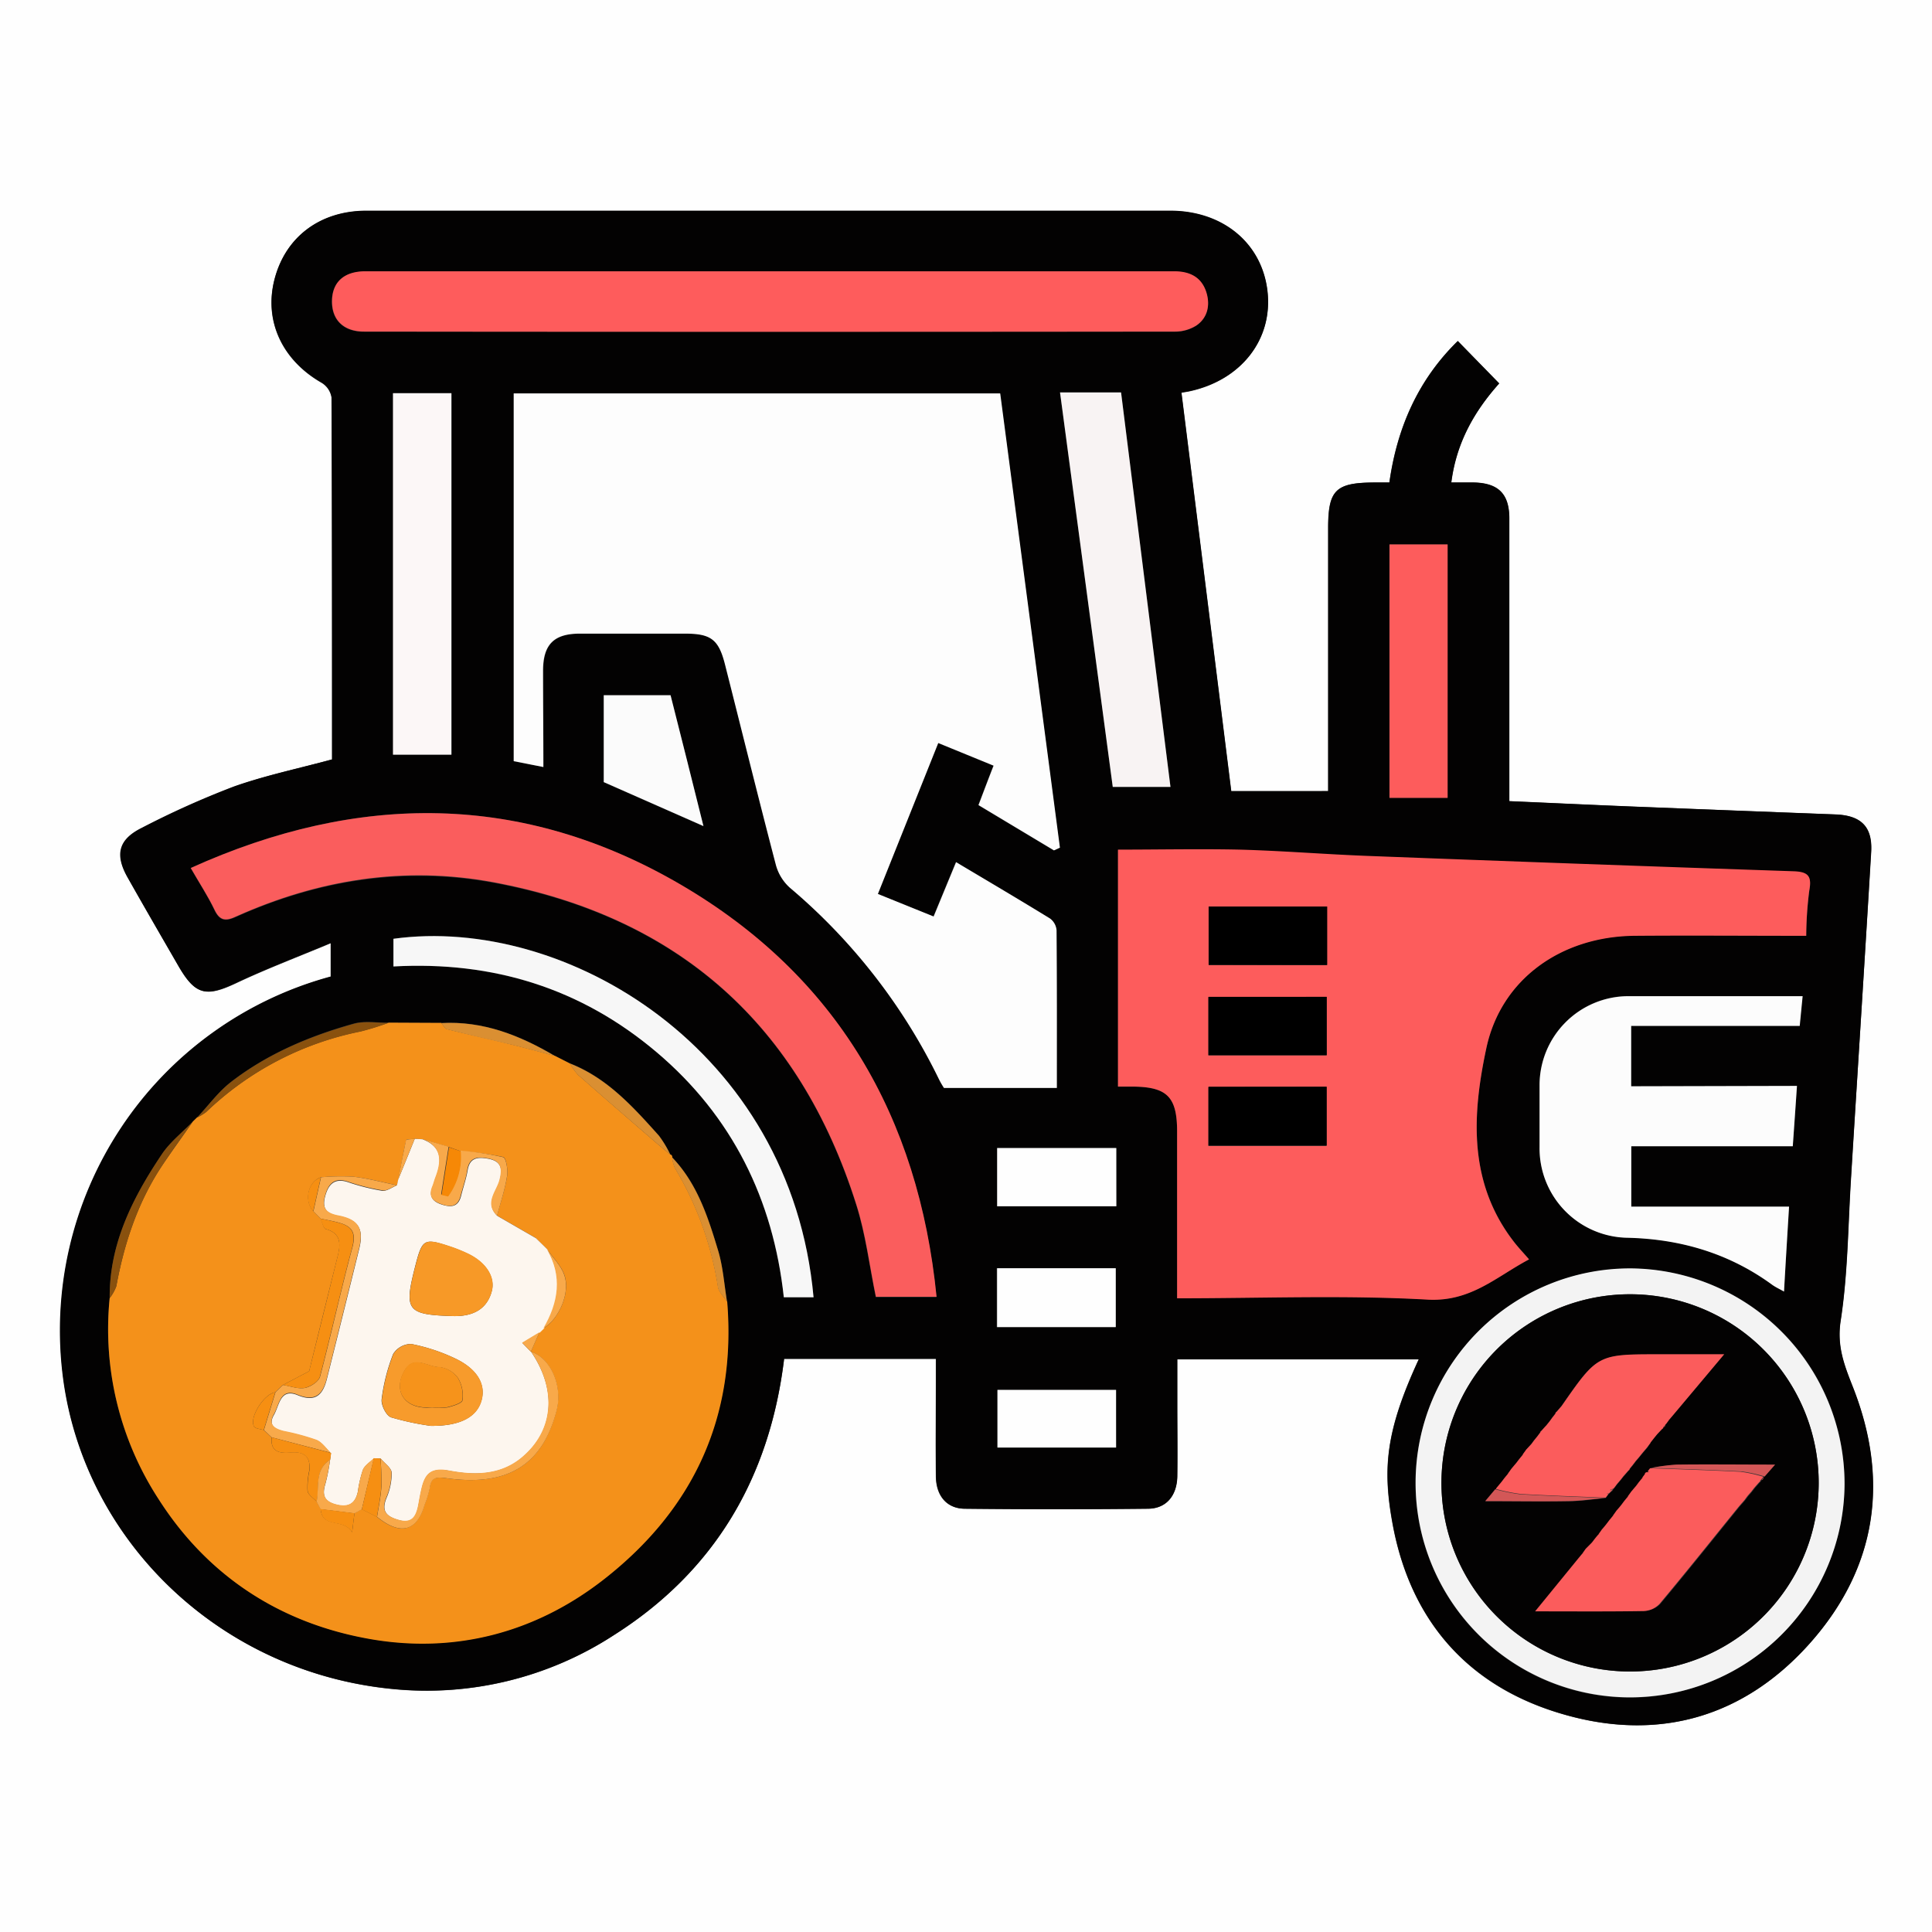 <svg id="Layer_1" data-name="Layer 1" xmlns="http://www.w3.org/2000/svg" viewBox="0 0 384 384"><rect x="0" y="0" width="384" height="384" fill="#333333" stroke="none"/><defs><style>.cls-1{fill:#fefefe;}.cls-2{fill:#030202;}.cls-3{fill:#fdfdfd;}.cls-4{fill:#f4911a;}.cls-5{fill:#fd5c5c;}.cls-6{fill:#fa5d5d;}.cls-7{fill:#fe5c5c;}.cls-8{fill:#fcfcfc;}.cls-9{fill:#f3f3f3;}.cls-10{fill:#f8f3f3;}.cls-11{fill:#fcf7f7;}.cls-12{fill:#f7f7f7;}.cls-13{fill:#fbfbfb;}.cls-14{fill:#89510e;}.cls-15{fill:#da8f32;}.cls-16{fill:#fdf6ee;}.cls-17{fill:#f8a94a;}.cls-18{fill:#f68f12;}.cls-19{fill:#f68806;}.cls-20{fill:#f79927;}.cls-21{fill:#f79b2c;}.cls-22{fill:#fb5c5c;}.cls-23{fill:#d45757;}.cls-24{fill:#d35757;}.cls-25{fill:#f6931b;}</style></defs><title>BTC-STAKD</title><path class="cls-1" d="M1152,732H768V348h384ZM834,498.94c-6.72,1.83-13.22,3.18-19.41,5.41a174.58,174.58,0,0,0-18.38,8.25c-4.63,2.31-5.33,5.33-2.78,9.84,3.31,5.87,6.69,11.69,10.06,17.53s5.47,6.28,11.51,3.43,12.3-5.22,18.8-7.94v6.67a72.87,72.87,0,0,0-53.16,80.07c4.36,32.28,31.23,58.2,65.44,61.52A68.19,68.19,0,0,0,890,673c20.16-12.79,31-31.46,33.86-54.91H954v3.78c0,6.5-.06,13,0,19.5,0,3.92,2.14,6.47,5.76,6.51q18.18.2,36.37,0c3.63,0,5.76-2.56,5.84-6.43.08-4.75,0-9.51,0-14.26v-9h48c-6.55,14.17-7.19,21.58-5.26,32.36,3.54,19.76,15.31,33,34.5,38.33,18.81,5.28,35.64.28,48.61-14.39,13.2-14.94,15.74-32.32,8.39-50.89-1.69-4.29-3.17-8-2.39-13.08,1.44-9.35,1.46-18.92,2.06-28.4,1.36-21.58,2.75-43.15,4-64.74.3-5-2-7.29-7.08-7.49q-20.41-.79-40.84-1.59c-8-.32-15.9-.7-24-1.05V502.8q0-25.87,0-51.76c0-4.89-2.21-7-7.1-7.12-1.42,0-2.84,0-4.43,0,1-8.05,4.69-14.28,9.52-19.69l-8.23-8.43c-7.94,7.78-12.06,17.3-13.59,28.12h-2.93c-7.78,0-9.24,1.48-9.24,9.11v52.25H1012.7c-3.33-26.69-6.61-52.9-9.9-79.2.76-.14,1.24-.2,1.71-.31,10.22-2.24,16.47-10.32,15.39-19.84s-8.86-16-19.35-16q-79.87,0-159.75,0c-9.21,0-16.09,5.2-18.26,13.65-2.11,8.23,1.53,16,9.34,20.5a4.17,4.17,0,0,1,2,2.92C834,451,834,475,834,498.94Z" transform="translate(-768 -348)"/><path class="cls-2" d="M834,498.94c0-24,0-48-.09-72a4.17,4.17,0,0,0-2-2.92c-7.81-4.46-11.45-12.27-9.34-20.5,2.17-8.45,9.05-13.64,18.26-13.65q79.88,0,159.75,0c10.49,0,18.26,6.45,19.35,16s-5.17,17.6-15.39,19.84c-.47.11-1,.17-1.71.31,3.29,26.3,6.57,52.51,9.9,79.2H1032V453c0-7.63,1.46-9.07,9.24-9.11h2.93c1.53-10.82,5.65-20.34,13.59-28.12l8.23,8.43c-4.83,5.41-8.49,11.64-9.52,19.69,1.59,0,3,0,4.43,0,4.89.09,7.09,2.23,7.1,7.12q0,25.88,0,51.76v4.46c8.12.35,16.07.73,24,1.05q20.43.82,40.84,1.59c5.11.2,7.38,2.46,7.08,7.49-1.3,21.59-2.69,43.16-4,64.74-.6,9.48-.62,19-2.06,28.4-.78,5,.7,8.79,2.39,13.08,7.35,18.57,4.81,35.95-8.39,50.89-13,14.67-29.8,19.67-48.61,14.39-19.19-5.38-31-18.57-34.5-38.33-1.93-10.78-1.29-18.19,5.26-32.36h-48v9c0,4.75.06,9.51,0,14.26-.08,3.87-2.21,6.4-5.84,6.43q-18.18.2-36.37,0c-3.62,0-5.72-2.59-5.76-6.51-.08-6.5,0-13,0-19.5v-3.78H923.84C921,641.58,910.14,660.25,890,673a68.19,68.19,0,0,1-44,10.68c-34.21-3.32-61.08-29.24-65.44-61.52a72.87,72.87,0,0,1,53.16-80.07v-6.67c-6.5,2.72-12.77,5.09-18.8,7.94s-8.13,2.43-11.51-3.43-6.75-11.66-10.06-17.53c-2.55-4.51-1.85-7.53,2.78-9.84a174.58,174.58,0,0,1,18.38-8.25C820.73,502.12,827.23,500.77,834,498.94Zm44.31,58.93,0,0c-7-4.12-14.3-7-22.6-6.55l-10.45-.05c-2.36,0-4.85-.43-7,.18-8.75,2.45-17.1,6-24.33,11.57-2.54,2-4.49,4.68-6.71,7.05l-.83.81c-2.06,2.14-4.48,4-6.11,6.45C794.4,586,789.72,595.2,789.8,606a61.92,61.92,0,0,0,9.66,39.87c9.91,15.55,24.47,24.79,42.13,27.86,16.79,2.92,32.8-1.24,46.43-11.9,17.85-14,26.32-32.34,24.48-55.16-.56-3.39-.79-6.89-1.77-10.15-2-6.66-4.14-13.34-9.16-18.54a.48.48,0,0,0-.36-.56,21.6,21.6,0,0,0-2.24-3.72c-5.14-5.73-10.28-11.47-17.71-14.37l0,0ZM876,500.45c0-6.76,0-13,0-19.23,0-5.13,2.16-7.26,7.3-7.28q10.5,0,21,0c5.07,0,6.61,1.17,7.86,6.1,3.37,13.29,6.65,26.6,10.12,39.87a9.39,9.39,0,0,0,2.79,4.54,116.61,116.61,0,0,1,29.65,38.17,17.25,17.25,0,0,0,.94,1.62H978c0-10.9,0-21.13-.06-31.35a3.23,3.23,0,0,0-1.3-2.33c-6.12-3.76-12.31-7.41-18.67-11.2l-4.46,10.8-11.08-4.48,12-30,11,4.5c-1.05,2.78-2,5.21-3,7.84l15,9,1.18-.54q-5.94-45.18-11.87-90.29H870.07v73.1ZM1127,534a73.74,73.74,0,0,1,.61-8.93c.53-2.85-.22-3.7-3.12-3.8q-42.33-1.41-84.64-3.05c-8.49-.32-17-1-25.45-1.25-8-.22-16.12,0-24.19,0V564h2.86c6.9,0,8.88,2,8.89,8.92,0,5.63,0,11.26,0,16.88V606c16.93,0,33.45-.66,49.88.27,8.54.48,13.59-4.54,20.07-8-1.14-1.32-2.09-2.31-2.93-3.39-9.2-11.79-8.39-25.33-5.56-38.59,2.94-13.76,14.92-22.2,29.45-22.34C1104.14,533.86,1115.38,534,1127,534Zm-321.1-13.43c1.78,3.1,3.43,5.61,4.7,8.3,1.08,2.29,2.28,2.3,4.39,1.35,16.31-7.3,33.33-10,51-6.78,36.82,6.82,60.89,28.3,72.17,64,1.88,6,2.64,12.28,3.91,18.4h12.06c-3.57-35.88-19.86-63.83-50.88-81.94C871.88,505.47,839.28,505.44,805.92,520.52Zm115.25-118.6H840.56c-4.18,0-6.56,2.16-6.61,5.88s2.29,6.1,6.39,6.1q80.6,0,161.21,0a8,8,0,0,0,4.16-1.19c2.37-1.57,2.85-4.16,2-6.67-.94-2.9-3.18-4.13-6.36-4.12Q961.29,402,921.17,401.92Zm204,161.91h-33v-12h33.5c.2-2,.38-3.85.58-5.91-11.79,0-23.28,0-34.76,0A17.69,17.69,0,0,0,1074,563.6c0,4.13,0,8.25,0,12.38a17.77,17.77,0,0,0,17.58,18c10.45.27,20.09,3.1,28.62,9.33.65.47,1.39.8,2.37,1.36.35-5.8.68-11.17,1-16.88h-31.36v-12h32.1C1124.61,571.84,1124.87,568.13,1125.16,563.83Zm9.46,79.17a42.63,42.63,0,1,0-43,42.37A42.86,42.86,0,0,0,1134.62,643ZM978.69,426c3.51,26.27,7,52.25,10.48,78.41h11.47q-4.93-39.35-9.82-78.41Zm-121,72V426.15H846.11V498Zm72,107.85c-4.46-49.46-49.42-76-83.5-71.25v5.5c19.81-1.07,37.32,4.33,52.3,17s23.19,29.29,25.29,48.71Zm126-99.26V456.21h-11.55v50.37Zm-147.91,5.61c-2.24-9-4.39-17.58-6.5-26H888v17.27Zm82,112.06H966.25v11.46h23.58Zm0-48.07H966.19v11.58h23.69Zm-23.7,23.89v11.7h23.59v-11.7Z" transform="translate(-768 -348)"/><path class="cls-3" d="M876,500.45l-5.89-1.16v-73.1H966.8q5.93,45.09,11.87,90.29l-1.18.54-15-9c1-2.63,1.9-5.06,3-7.84l-11-4.5-12,30,11.08,4.48,4.46-10.8c6.36,3.79,12.55,7.44,18.67,11.2a3.23,3.23,0,0,1,1.3,2.33c.09,10.22.06,20.45.06,31.35H955.62a17.25,17.25,0,0,1-.94-1.62A116.61,116.61,0,0,0,925,524.45a9.39,9.39,0,0,1-2.79-4.54c-3.47-13.27-6.75-26.58-10.12-39.87-1.25-4.93-2.79-6.09-7.86-6.1q-10.5,0-21,0c-5.14,0-7.27,2.15-7.3,7.28C875.93,487.45,876,493.69,876,500.45Z" transform="translate(-768 -348)"/><path class="cls-4" d="M806.33,570.91l.83-.81A10.38,10.38,0,0,0,809,569,61.82,61.82,0,0,1,839.64,553a56.72,56.72,0,0,0,5.61-1.74l10.45.05c.38.43.7,1.12,1.15,1.24,4.3,1.08,8.64,2,12.94,3.08,2.85.69,5.67,1.48,8.51,2.23l0,0,3,1.53,0,0a12.08,12.08,0,0,0,1.58,2.23c5.18,4.56,10.4,9.07,15.62,13.58.9.78,1.83,1.52,2.75,2.28a.48.48,0,0,1,.36.56,7.43,7.43,0,0,0,.54,2.11,65.25,65.25,0,0,1,8.57,23.67c.17,1,1.2,1.94,1.82,2.91,1.84,22.82-6.63,41.2-24.48,55.16-13.63,10.66-29.64,14.82-46.43,11.9-17.66-3.07-32.22-12.31-42.13-27.86A61.92,61.92,0,0,1,789.8,606a8.58,8.58,0,0,0,1.32-2.37c1.55-8.4,4.17-16.4,8.86-23.61C802,577,804.21,574,806.33,570.91Zm32.12,77.85,1.46-.8,3,1.52c4.62,3.76,7.93,2.92,9.46-2.39a20,20,0,0,0,1-3.21c.25-2.14,1.09-2.39,3.24-2.09,12.29,1.75,19.22-2.6,22-13.48,1.24-4.84-1.19-10.4-5.1-11.64l.08-.2-.09.2,1.72-3.89.8-.78c3.07-1.79,5.39-7.08,4.15-10.6-.67-1.9-2.29-3.46-3.49-5.17-.75-.74-1.5-1.48-2.26-2.21l-7.63-4.4c.69-2.61,1.57-5.19,2-7.85.2-1.25-.19-3.66-.77-3.81a62,62,0,0,0-8.45-1.15l-2.34-.83L852,574.43l-1.53-.07c-.6.08-1.68,0-1.73.24-.6,2.59-1.06,5.21-1.55,7.83l-.25,1.15c-2.89-.59-5.76-1.36-8.68-1.7a43.48,43.48,0,0,0-6.45.11c-2.57.81-3.44,4.69-1.51,6.75l1.44,1.47c.34.72.54,1.93,1,2.07,3,.82,3,2.93,2.41,5.26-2,8-4,16-5.7,23l-5.23,2.74-1.5,1.45c-2.21.27-5.24,5-4.22,6.8.26.45,1.27.48,1.93.7l1.54,1.45c-.24,2.93,1.65,3.23,3.83,3,2.71-.24,4,.9,3.66,3.64a15.18,15.18,0,0,0-.34,4c.12.79,1.18,1.43,1.81,2.13l.8,1.45c.36,4,4.45,1.68,6.26,4.65Z" transform="translate(-768 -348)"/><path class="cls-5" d="M1127,534c-11.64,0-22.88-.09-34.13,0-14.53.14-26.51,8.58-29.45,22.34-2.83,13.26-3.64,26.8,5.56,38.59.84,1.08,1.79,2.07,2.93,3.39-6.48,3.41-11.53,8.43-20.07,8-16.43-.93-32.95-.27-49.88-.27V589.76c0-5.62,0-11.25,0-16.88,0-6.89-2-8.87-8.89-8.92h-2.86V516.87c8.07,0,16.14-.17,24.19,0,8.49.23,17,.93,25.45,1.25q42.32,1.62,84.64,3.05c2.9.1,3.65.95,3.12,3.8A73.74,73.74,0,0,0,1127,534Zm-95.24,5.84V528.18h-23.54v11.61Zm-23.59,6.34v11.59h23.51V546.13Zm0,17.89v11.69h23.49V564Z" transform="translate(-768 -348)"/><path class="cls-6" d="M805.92,520.52c33.36-15.08,66-15,97.35,3.28,31,18.11,47.31,46.06,50.88,81.94H942.09c-1.27-6.12-2-12.44-3.91-18.4-11.28-35.65-35.35-57.13-72.17-64-17.67-3.27-34.69-.52-51,6.78-2.11,1-3.31.94-4.39-1.35C809.35,526.13,807.7,523.62,805.92,520.52Z" transform="translate(-768 -348)"/><path class="cls-7" d="M921.17,401.92q40.11,0,80.23,0c3.18,0,5.42,1.22,6.36,4.12.8,2.51.32,5.1-2,6.67a8,8,0,0,1-4.16,1.19q-80.61.09-161.21,0c-4.1,0-6.44-2.32-6.39-6.1s2.43-5.88,6.61-5.88Z" transform="translate(-768 -348)"/><path class="cls-8" d="M1125.16,563.83c-.29,4.3-.55,8-.83,12h-32.1v12h31.36c-.35,5.71-.68,11.08-1,16.88-1-.56-1.72-.89-2.37-1.36-8.53-6.23-18.17-9.06-28.62-9.33A17.77,17.77,0,0,1,1074,576c0-4.13,0-8.25,0-12.38A17.69,17.69,0,0,1,1091.53,546c11.48,0,23,0,34.76,0-.2,2.06-.38,3.86-.58,5.91h-33.5v12Z" transform="translate(-768 -348)"/><path class="cls-9" d="M1134.62,643a42.63,42.63,0,1,1-42.45-42.9A42.86,42.86,0,0,1,1134.62,643Zm-5.14-.21a37.49,37.49,0,1,0-37.73,37.44A37.52,37.52,0,0,0,1129.48,642.79Z" transform="translate(-768 -348)"/><path class="cls-10" d="M978.69,426h12.13q4.89,39.14,9.82,78.41H989.17C985.67,478.26,982.2,452.28,978.69,426Z" transform="translate(-768 -348)"/><path class="cls-11" d="M857.73,498H846.11V426.15h11.62Z" transform="translate(-768 -348)"/><path class="cls-12" d="M929.7,605.84h-5.91c-2.1-19.42-10.26-36-25.29-48.71S866,539,846.2,540.09v-5.5C880.28,529.88,925.24,556.38,929.7,605.84Z" transform="translate(-768 -348)"/><path class="cls-5" d="M1055.73,506.58h-11.55V456.21h11.55Z" transform="translate(-768 -348)"/><path class="cls-13" d="M907.82,512.19,888,503.45V486.18h13.28C903.43,494.61,905.58,503.21,907.82,512.19Z" transform="translate(-768 -348)"/><path class="cls-1" d="M989.83,624.25v11.46H966.25V624.25Z" transform="translate(-768 -348)"/><path class="cls-1" d="M989.88,576.18v11.58H966.19V576.18Z" transform="translate(-768 -348)"/><path class="cls-1" d="M966.18,600.07h23.59v11.7H966.18Z" transform="translate(-768 -348)"/><path class="cls-14" d="M845.25,551.3a56.72,56.72,0,0,1-5.61,1.74A61.82,61.82,0,0,0,809,569a10.38,10.38,0,0,1-1.84,1.15c2.22-2.37,4.17-5.08,6.71-7.05,7.23-5.6,15.58-9.12,24.33-11.57C840.4,550.87,842.89,551.33,845.25,551.3Z" transform="translate(-768 -348)"/><path class="cls-14" d="M806.33,570.91c-2.12,3.05-4.33,6-6.35,9.15-4.69,7.21-7.31,15.21-8.86,23.61A8.58,8.58,0,0,1,789.8,606c-.08-10.84,4.6-20,10.42-28.68C801.85,574.94,804.27,573.05,806.33,570.91Z" transform="translate(-768 -348)"/><path class="cls-15" d="M912.5,606.71c-.62-1-1.65-1.87-1.82-2.91a65.25,65.25,0,0,0-8.57-23.67,7.43,7.43,0,0,1-.54-2.11c5,5.2,7.15,11.88,9.16,18.54C911.71,599.82,911.94,603.32,912.5,606.71Z" transform="translate(-768 -348)"/><path class="cls-15" d="M901.21,577.46c-.92-.76-1.85-1.5-2.75-2.28-5.22-4.51-10.44-9-15.62-13.58a12.08,12.08,0,0,1-1.58-2.23c7.43,2.9,12.57,8.64,17.71,14.37A21.6,21.6,0,0,1,901.21,577.46Z" transform="translate(-768 -348)"/><path class="cls-15" d="M878.3,557.9c-2.84-.75-5.66-1.54-8.51-2.23-4.3-1-8.64-2-12.94-3.08-.45-.12-.77-.81-1.15-1.24C864,550.88,871.33,553.78,878.3,557.9Z" transform="translate(-768 -348)"/><path class="cls-15" d="M881.29,559.4l-3-1.53Z" transform="translate(-768 -348)"/><path class="cls-16" d="M846.9,583.58c.09-.38.17-.77.25-1.16q1.64-4,3.28-8.06l1.53.07c4,1.5,3.9,4.39,2.62,7.69-.22.58-.36,1.19-.6,1.77-.84,2,.09,3,2,3.58s3.15.27,3.67-1.8c.42-1.69,1-3.34,1.29-5,.31-2.1,1.44-2.71,3.37-2.47,2.79.33,3.83,1.36,3,4.49-.6,2.15-3,4.53-.43,7l7.63,4.4c.76.73,1.51,1.47,2.26,2.21,3.19,5.4,2.32,10.63-.66,15.77l-.8.78-3.47,2.09,1.75,1.8.09-.2-.07.2c5.21,7.69,4.49,15.81-2,21.11-4.25,3.47-9.45,3.4-14.3,2.49-3.89-.74-4.92.9-5.57,3.9-.22,1-.39,2-.57,2.94-.42,2.21-1.18,3.77-4,2.93-2.36-.7-3.4-1.73-2.38-4.3a12.58,12.58,0,0,0,1.07-5.07c-.06-1-1.42-1.89-2.19-2.83l-1.34-.05c-.76.76-1.81,1.39-2.2,2.3a23,23,0,0,0-1,4.34c-.52,2.45-1.92,3.21-4.37,2.55s-2.75-2-2.07-4.18a38.15,38.15,0,0,0,.91-4.67l.18-1.34c-.94-.89-1.74-2.14-2.86-2.59a46.58,46.58,0,0,0-6.46-1.75c-1.81-.44-3.23-1.21-2-3.31,1.06-1.85,1.22-5.34,4.66-3.92,3.69,1.53,5.09-.15,5.87-3.28q3.22-12.84,6.38-25.68c1-4,0-5.87-4.13-6.66-2.45-.47-3.23-1.55-2.63-3.83s1.75-3.8,4.54-2.88a42,42,0,0,0,6.86,1.73C844.89,584.76,845.93,584,846.9,583.58Zm11,26q6.45.2,7.83-4.92c.75-2.79-1.15-5.78-4.82-7.5a31.59,31.59,0,0,0-3.13-1.28c-5.58-1.89-5.84-1.75-7.31,4C848.28,608.48,848.9,609.3,857.94,609.58Zm-4.33,21.82c6.08.07,9.35-1.88,10.18-5.28.78-3.17-1.09-6.2-5.56-8.24a36.65,36.65,0,0,0-8.49-2.76,4.24,4.24,0,0,0-3.56,2,37,37,0,0,0-2.29,9c-.14,1.15.91,3.26,1.88,3.59A54.14,54.14,0,0,0,853.61,631.4Z" transform="translate(-768 -348)"/><path class="cls-17" d="M846.9,583.58c-1,.38-2,1.18-2.91,1a42,42,0,0,1-6.86-1.73c-2.79-.92-3.92.54-4.54,2.88s.18,3.36,2.63,3.83c4.11.79,5.12,2.64,4.13,6.66q-3.17,12.84-6.38,25.68c-.78,3.13-2.18,4.81-5.87,3.28-3.44-1.42-3.6,2.07-4.66,3.92-1.21,2.1.21,2.87,2,3.31a46.58,46.58,0,0,1,6.46,1.75c1.12.45,1.92,1.7,2.86,2.59L822,633.68l-1.54-1.45c.76-2.5,1.53-5,2.29-7.5l1.5-1.45c1.47.23,3,.84,4.37.58,1.13-.21,2.72-1.27,3-2.25,2.25-8.51,4.11-17.12,6.41-25.62.73-2.67.19-4.09-2.29-4.86-1.29-.41-2.65-.62-4-.92l-1.44-1.47c.5-2.25,1-4.5,1.51-6.75a43.48,43.48,0,0,1,6.45-.11C841.14,582.22,844,583,846.9,583.58Z" transform="translate(-768 -348)"/><path class="cls-17" d="M843.62,637.84c.77.94,2.13,1.85,2.19,2.83a12.58,12.58,0,0,1-1.07,5.07c-1,2.57,0,3.6,2.38,4.3,2.8.84,3.56-.72,4-2.93.18-1,.35-2,.57-2.94.65-3,1.68-4.64,5.57-3.9,4.85.91,10,1,14.3-2.49,6.48-5.3,7.2-13.42,2-21.11,3.9,1.24,6.33,6.8,5.09,11.64-2.81,10.88-9.74,15.23-22,13.48-2.15-.3-3,0-3.24,2.09a20,20,0,0,1-1,3.21c-1.53,5.31-4.84,6.15-9.46,2.39.31-2,.74-4,.87-6.08A54.52,54.52,0,0,0,843.62,637.84Z" transform="translate(-768 -348)"/><path class="cls-18" d="M831.7,590.21c1.33.3,2.69.51,4,.92,2.48.77,3,2.19,2.29,4.86-2.3,8.5-4.16,17.11-6.41,25.62-.26,1-1.85,2-3,2.25-1.37.26-2.9-.35-4.37-.58l5.23-2.74c1.74-7,3.74-15,5.7-23,.57-2.33.62-4.44-2.41-5.26C832.24,592.14,832,590.93,831.7,590.21Z" transform="translate(-768 -348)"/><path class="cls-17" d="M866.8,589.62c-2.59-2.45-.17-4.83.43-7,.87-3.13-.17-4.16-3-4.49-1.93-.24-3.06.37-3.37,2.47-.26,1.71-.87,3.36-1.29,5-.52,2.07-1.75,2.44-3.67,1.8s-2.8-1.56-2-3.58c.24-.58.38-1.19.6-1.77,1.28-3.3,1.36-6.19-2.62-7.69l5.28,1.55c-.49,3.16-1,6.32-1.48,9.48l1.31.3a13.35,13.35,0,0,0,2.51-9A62,62,0,0,1,868,578c.58.15,1,2.56.77,3.81C868.37,584.43,867.49,587,866.8,589.62Z" transform="translate(-768 -348)"/><path class="cls-18" d="M822,633.68l11.82,3.11-.18,1.35c-3.18,2-2.09,5.46-2.68,8.34-.63-.7-1.69-1.34-1.81-2.13a15.18,15.18,0,0,1,.34-4c.3-2.74-1-3.88-3.66-3.64C823.61,636.91,821.72,636.61,822,633.68Z" transform="translate(-768 -348)"/><path class="cls-17" d="M830.92,646.48c.59-2.88-.5-6.3,2.68-8.34a38.36,38.36,0,0,1-.91,4.66c-.68,2.16-.37,3.53,2.07,4.18s3.85-.1,4.37-2.55a23,23,0,0,1,1-4.34c.39-.91,1.44-1.54,2.2-2.3L839.91,648l-1.46.8-6.73-.83Z" transform="translate(-768 -348)"/><path class="cls-18" d="M839.91,648l2.37-10.17,1.34.05a54.52,54.52,0,0,1,.17,5.56c-.13,2-.56,4.06-.87,6.08Z" transform="translate(-768 -348)"/><path class="cls-17" d="M876,612c3-5.14,3.85-10.37.66-15.77,1.2,1.71,2.82,3.27,3.49,5.17C881.42,604.92,879.1,610.21,876,612Z" transform="translate(-768 -348)"/><path class="cls-19" d="M859.58,576.81a13.35,13.35,0,0,1-2.51,9l-1.31-.3c.49-3.16,1-6.32,1.48-9.48Z" transform="translate(-768 -348)"/><path class="cls-18" d="M822.71,624.73c-.76,2.5-1.53,5-2.29,7.5-.66-.22-1.67-.25-1.93-.7C817.47,629.75,820.5,625,822.71,624.73Z" transform="translate(-768 -348)"/><path class="cls-18" d="M831.72,647.93l6.73.83c-.12.92-.23,1.84-.47,3.82C836.17,649.61,832.08,652,831.72,647.93Z" transform="translate(-768 -348)"/><path class="cls-17" d="M850.43,574.36q-1.65,4-3.28,8.06c.49-2.61,1-5.23,1.55-7.82C848.75,574.4,849.83,574.44,850.43,574.36Z" transform="translate(-768 -348)"/><path class="cls-18" d="M831.77,582c-.5,2.25-1,4.5-1.51,6.75C828.33,586.68,829.2,582.8,831.77,582Z" transform="translate(-768 -348)"/><path class="cls-17" d="M874.43,594l-7.63-4.4Z" transform="translate(-768 -348)"/><path class="cls-17" d="M873.51,616.67l-1.75-1.8,3.47-2.09C874.65,614.08,874.08,615.37,873.51,616.67Z" transform="translate(-768 -348)"/><path d="M1031.78,539.79h-23.54V528.18h23.54Z" transform="translate(-768 -348)"/><path d="M1008.19,546.13h23.51v11.59h-23.51Z" transform="translate(-768 -348)"/><path d="M1008.2,564h23.49v11.69H1008.2Z" transform="translate(-768 -348)"/><path class="cls-2" d="M1129.48,642.79a37.49,37.49,0,1,1-37.25-37.55A37.51,37.51,0,0,1,1129.48,642.79Zm-46.77,13.94-.74.89-8.67,10.62c7.88,0,14.73.06,21.58-.06a4.65,4.65,0,0,0,3.13-1.39c5.34-6.39,10.54-12.91,15.79-19.38l1.06-1.21.15-.2.52-.7,0,0,.76-.88.54-.7c.34-.38.68-.76,1-1.13a.42.42,0,0,0,.22-.34.72.72,0,0,0,.45-.55l.19-.2,2.08-2.37c-7,0-13.3-.05-19.61,0a40.64,40.64,0,0,0-5,.65l-.46.58-.23.27a.4.4,0,0,0-.36.38l-.46.61,0,.09-.73.89-.52.7-1,1.18-.19.27-.47.65,0,.07-.73.88-.53.71-1,1.19-.17.24-.49.68,0,.05-.73.89-.54.71-1,1.21-.14.21-.51.71.2.1-.21-.07c-.25.3-.5.59-.74.89l-.55.72-1,1.21-.13.18-.52.74.25.09ZM1096,634.81l0-.06.64-.81-.2-.22.19.23.69-.85v0l1-1.06a.4.4,0,0,0,.24-.36.69.69,0,0,0,.43-.53l.15-.16.57-.76-.27-.1.27.08.75-.88,10.18-12.12h-12.88c-12.28,0-12.28,0-19.43,10.28l-1,1.16a.39.39,0,0,0-.22.34l-.44.57-.11.13-.58.8-.68.85,0,0-1,1.1a.41.41,0,0,0-.21.31l-.46.61-.06.09-.72.88-.52.71-1,1.17-.19.28-.47.65,0,.07-.72.88-.54.71-1,1.19-.17.24-.49.68,0,.05-.73.89-.54.71-1,1.21-.18.24-2,2.37c6,0,11.27.07,16.58,0,2.42,0,4.84-.4,7.26-.62l.51-.69.1-.1.51-.51a.62.62,0,0,0,.38-.44l.21-.24.53-.71,0,0,.75-.88.55-.7,1-1.14a.4.4,0,0,0,.22-.32l.45-.56.12-.14.59-.77-.25-.09.25.08.75-.88.57-.71,1-1.18.16-.22Z" transform="translate(-768 -348)"/><path class="cls-20" d="M857.94,609.58c-9-.28-9.66-1.1-7.43-9.75,1.47-5.7,1.73-5.84,7.31-4a31.59,31.59,0,0,1,3.13,1.28c3.67,1.72,5.57,4.71,4.82,7.5Q864.39,609.78,857.94,609.58Z" transform="translate(-768 -348)"/><path class="cls-21" d="M853.61,631.4a54.14,54.14,0,0,1-7.84-1.68c-1-.33-2-2.44-1.88-3.59a37,37,0,0,1,2.29-9,4.24,4.24,0,0,1,3.56-2,36.65,36.65,0,0,1,8.49,2.76c4.47,2,6.34,5.07,5.56,8.24C863,629.52,859.69,631.47,853.61,631.4Zm.32-3.66a12.32,12.32,0,0,0,3,0c1.1-.27,2.9-.81,3-1.42a6.87,6.87,0,0,0-.89-4.42,5.38,5.38,0,0,0-3.7-2.17c-2.27,0-5-2.4-6.84.56-2.42,4-.26,7.5,4.35,7.5Z" transform="translate(-768 -348)"/><path class="cls-22" d="M1084.41,654.58l.55-.72c.24-.3.49-.59.74-.89l.21.07-.2-.1.51-.71.14-.21c.35-.4.7-.8,1-1.21l.54-.71c.25-.29.49-.59.73-.89l0-.05c.17-.22.33-.45.49-.68l.17-.24c.35-.39.69-.79,1-1.19l.53-.71c.24-.29.48-.59.73-.88l0-.07.47-.65.19-.27,1-1.18.52-.7.73-.89,0-.09c.16-.2.31-.41.46-.61a.4.4,0,0,1,.36-.38l.49,0-.26-.22.46-.58c6,.23,12,.4,18,.71a29.1,29.1,0,0,1,4.53,1l-.19.2-.45.55a.39.39,0,0,1-.22.33l-1,1.14-.54.7c-.25.29-.51.58-.76.88l0,0c-.18.23-.35.47-.52.7l-.15.2c-.35.4-.71.8-1.06,1.21-5.25,6.47-10.45,13-15.79,19.38a4.65,4.65,0,0,1-3.13,1.39c-6.85.12-13.7.06-21.58.06l8.67-10.62.74-.89.26.07-.25-.09.52-.74.13-.18Z" transform="translate(-768 -348)"/><path class="cls-22" d="M1072.39,635l.52-.71.72-.88.06-.09.46-.61a.41.41,0,0,1,.21-.31c.33-.37.65-.74,1-1.1l0,0,.68-.85.58-.8.11-.13.44-.57a.39.39,0,0,1,.22-.34l1-1.16c7.15-10.28,7.15-10.28,19.43-10.28h12.88l-10.18,12.12-.75.88-.27-.08.26.1-.56.76-.15.16-.43.53a.4.4,0,0,1-.24.36l-1,1.06v0l-.69.85-.19-.23.2.22-.64.81,0,.06-.51.68-.16.22-1,1.18-.57.71-.75.88-.25-.08.25.09-.59.77-.12.14-.45.56a.4.4,0,0,1-.22.32l-1,1.14c-.18.24-.37.47-.55.7l-.75.88,0,0c-.18.24-.35.48-.53.71l-.22.23-.58.15.21.3-.51.51-.38,0,.28.12-.51.69c-5.64-.23-11.29-.41-16.93-.74a35.39,35.39,0,0,1-4.92-1l.18-.24,1-1.21.54-.71.73-.89,0-.05c.17-.22.33-.45.49-.68l.17-.24,1-1.19.54-.71.72-.88,0-.07c.15-.22.31-.43.47-.65l.19-.28Z" transform="translate(-768 -348)"/><path class="cls-23" d="M1118.74,641.46a29.1,29.1,0,0,0-4.53-1c-6-.31-12-.48-18-.71a40.64,40.64,0,0,1,5-.65c6.31-.08,12.63,0,19.61,0Z" transform="translate(-768 -348)"/><path class="cls-24" d="M1065.18,644a35.39,35.39,0,0,0,4.92,1c5.64.33,11.29.51,16.93.74-2.42.22-4.84.58-7.26.62-5.31.1-10.63,0-16.58,0Z" transform="translate(-768 -348)"/><path class="cls-24" d="M1078.38,627.51l-1,1.16Z" transform="translate(-768 -348)"/><path class="cls-24" d="M1097.39,633.12l1-1.06Z" transform="translate(-768 -348)"/><path class="cls-24" d="M1072.39,635l-1,1.17Z" transform="translate(-768 -348)"/><path class="cls-24" d="M1094.32,636.89l1-1.18Z" transform="translate(-768 -348)"/><path class="cls-23" d="M1116.85,643.68l1-1.14Z" transform="translate(-768 -348)"/><path class="cls-24" d="M1090.59,641.42l1-1.14Z" transform="translate(-768 -348)"/><path class="cls-24" d="M1075.34,631.34c-.33.36-.65.73-1,1.1C1074.69,632.07,1075,631.7,1075.34,631.34Z" transform="translate(-768 -348)"/><path class="cls-24" d="M1069.39,638.8l-1,1.19Z" transform="translate(-768 -348)"/><path class="cls-24" d="M1066.4,642.56l-1,1.21Z" transform="translate(-768 -348)"/><path class="cls-23" d="M1093.39,643.29l-1,1.18C1092.7,644.07,1093.05,643.68,1093.39,643.29Z" transform="translate(-768 -348)"/><path class="cls-23" d="M1113.8,647.41c.35-.41.71-.81,1.06-1.21C1114.51,646.6,1114.15,647,1113.8,647.41Z" transform="translate(-768 -348)"/><path class="cls-23" d="M1090.4,647.05c-.35.4-.69.8-1,1.19Z" transform="translate(-768 -348)"/><path class="cls-23" d="M1087.4,650.81c-.34.41-.69.81-1,1.21Z" transform="translate(-768 -348)"/><path class="cls-23" d="M1084.41,654.58l-1,1.21Z" transform="translate(-768 -348)"/><path class="cls-24" d="M1076,630.51l-.68.85Z" transform="translate(-768 -348)"/><path class="cls-24" d="M1070.65,637.21l-.72.88Z" transform="translate(-768 -348)"/><path class="cls-24" d="M1092.41,639.26l.59-.77Z" transform="translate(-768 -348)"/><path class="cls-24" d="M1091.84,640l.45-.56Z" transform="translate(-768 -348)"/><path class="cls-24" d="M1099.19,631l.56-.76Z" transform="translate(-768 -348)"/><path class="cls-24" d="M1068.19,640.23c-.16.23-.32.46-.49.68Z" transform="translate(-768 -348)"/><path class="cls-24" d="M1093,638.48l.75-.88Z" transform="translate(-768 -348)"/><path class="cls-24" d="M1076.58,629.71l-.58.8Z" transform="translate(-768 -348)"/><path class="cls-24" d="M1067.67,641l-.73.89Z" transform="translate(-768 -348)"/><path class="cls-23" d="M1095.15,641c-.15.2-.3.41-.46.61Z" transform="translate(-768 -348)"/><path class="cls-23" d="M1118.1,642.21l.45-.55A.72.72,0,0,1,1118.1,642.21Z" transform="translate(-768 -348)"/><path class="cls-24" d="M1089.29,643l.75-.88Z" transform="translate(-768 -348)"/><path class="cls-23" d="M1094.64,641.7l-.73.89Z" transform="translate(-768 -348)"/><path class="cls-23" d="M1095.74,640.35l.26.22-.49,0Z" transform="translate(-768 -348)"/><path class="cls-24" d="M1074.15,632.75l-.46.61Z" transform="translate(-768 -348)"/><path class="cls-24" d="M1088.74,643.75c.18-.23.35-.47.53-.71C1089.09,643.28,1088.92,643.52,1088.74,643.75Z" transform="translate(-768 -348)"/><path class="cls-24" d="M1088.15,644.43l-.21-.3.58-.15A.59.59,0,0,1,1088.15,644.43Z" transform="translate(-768 -348)"/><path class="cls-24" d="M1096.71,634l.69-.85Z" transform="translate(-768 -348)"/><path class="cls-24" d="M1099.76,630.23l.75-.88Z" transform="translate(-768 -348)"/><path class="cls-24" d="M1087.54,645l-.28-.12.38,0Z" transform="translate(-768 -348)"/><path class="cls-23" d="M1115.55,645.26c.25-.3.51-.59.76-.88C1116.06,644.67,1115.8,645,1115.55,645.26Z" transform="translate(-768 -348)"/><path class="cls-23" d="M1092.17,644.74l-.47.65C1091.85,645.17,1092,645,1092.17,644.74Z" transform="translate(-768 -348)"/><path class="cls-23" d="M1115,646c.17-.23.34-.47.52-.7C1115.36,645.54,1115.18,645.77,1115,646Z" transform="translate(-768 -348)"/><path class="cls-23" d="M1091.66,645.46c-.25.29-.49.59-.73.88C1091.17,646.05,1091.41,645.75,1091.66,645.46Z" transform="translate(-768 -348)"/><path class="cls-24" d="M1098.61,631.7l.43-.53A.69.69,0,0,1,1098.61,631.7Z" transform="translate(-768 -348)"/><path class="cls-24" d="M1073.63,633.45l-.72.88Z" transform="translate(-768 -348)"/><path class="cls-24" d="M1096.08,634.75l.64-.81Z" transform="translate(-768 -348)"/><path class="cls-24" d="M1077.13,629l-.44.57Z" transform="translate(-768 -348)"/><path class="cls-23" d="M1089.19,648.48c-.16.23-.32.46-.49.68Z" transform="translate(-768 -348)"/><path class="cls-23" d="M1088.67,649.21c-.24.3-.48.6-.73.89C1088.19,649.81,1088.43,649.51,1088.67,649.21Z" transform="translate(-768 -348)"/><path class="cls-24" d="M1095.52,635.49l.51-.68Z" transform="translate(-768 -348)"/><path class="cls-23" d="M1086.22,652.23l-.51.71Z" transform="translate(-768 -348)"/><path class="cls-23" d="M1085.7,653c-.25.3-.5.59-.74.89C1085.2,653.56,1085.45,653.27,1085.7,653Z" transform="translate(-768 -348)"/><path class="cls-24" d="M1071.17,636.49c-.16.22-.32.43-.47.65C1070.85,636.92,1071,636.7,1071.17,636.49Z" transform="translate(-768 -348)"/><path class="cls-23" d="M1083.24,656l-.52.74Z" transform="translate(-768 -348)"/><path class="cls-23" d="M1082.71,656.73l-.74.89Z" transform="translate(-768 -348)"/><path class="cls-25" d="M853.93,627.74h-1.12c-4.61,0-6.77-3.53-4.35-7.5,1.79-3,4.57-.57,6.84-.56a5.38,5.38,0,0,1,3.7,2.17,6.87,6.87,0,0,1,.89,4.42c-.08.61-1.88,1.15-3,1.42A12.32,12.32,0,0,1,853.93,627.74Z" transform="translate(-768 -348)"/></svg>